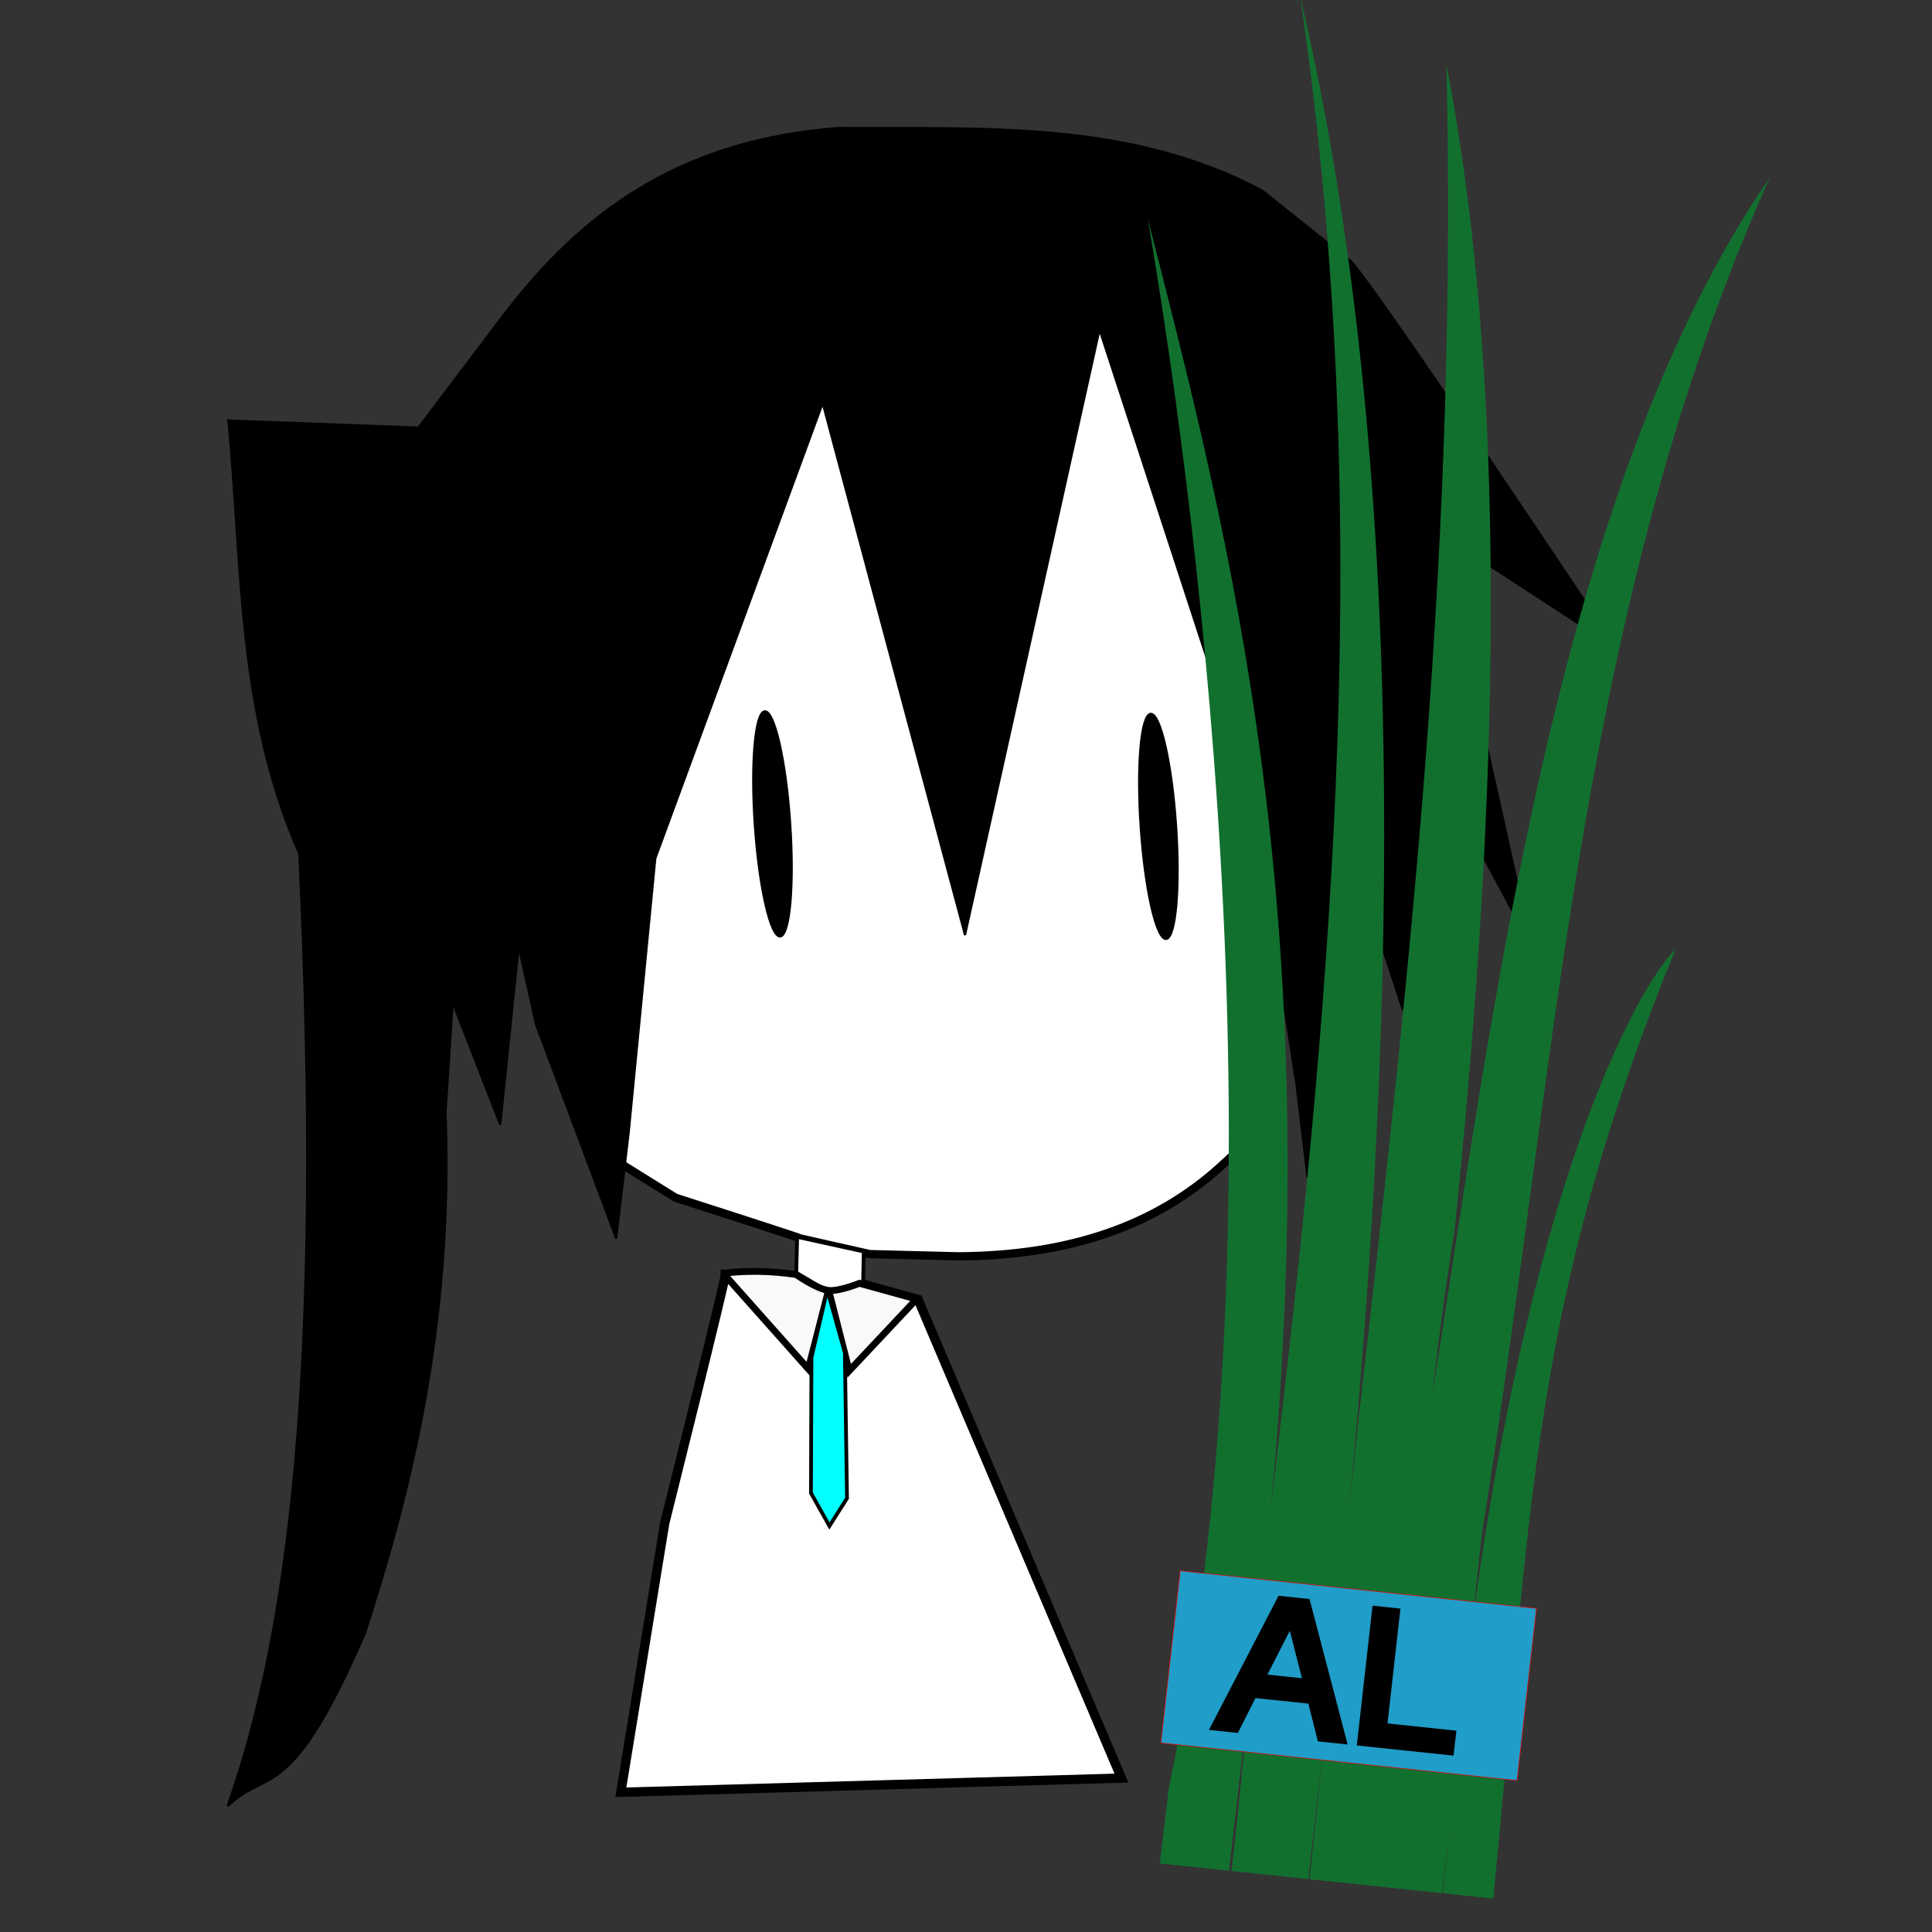 <?xml version="1.0" encoding="UTF-8" standalone="no"?>
<!-- Created with Inkscape (http://www.inkscape.org/) -->

<svg
   width="512"
   height="512"
   viewBox="0 0 135.467 135.467"
   version="1.1"
   id="svg1"
   xml:space="preserve"
   inkscape:version="1.3 (0e150ed6c4, 2023-07-21)"
   sodipodi:docname="Anichive Icon.svg"
   inkscape:export-filename="Anichive Icon.png"
   inkscape:export-xdpi="96"
   inkscape:export-ydpi="96"
   xmlns:inkscape="http://www.inkscape.org/namespaces/inkscape"
   xmlns:sodipodi="http://sodipodi.sourceforge.net/DTD/sodipodi-0.dtd"
   xmlns="http://www.w3.org/2000/svg"
   xmlns:svg="http://www.w3.org/2000/svg"><rect x="0" y="0" width="135.467" height="135.467" fill="#333333" stroke="none"/><sodipodi:namedview
     id="namedview1"
     pagecolor="#5bdced"
     bordercolor="#000000"
     borderopacity="0.25"
     inkscape:showpageshadow="2"
     inkscape:pageopacity="0.0"
     inkscape:pagecheckerboard="0"
     inkscape:deskcolor="#d1d1d1"
     inkscape:document-units="mm"
     inkscape:clip-to-page="true"
     inkscape:zoom="1.0877315"
     inkscape:cx="172.3771"
     inkscape:cy="202.71547"
     inkscape:window-width="3440"
     inkscape:window-height="1417"
     inkscape:window-x="-8"
     inkscape:window-y="-8"
     inkscape:window-maximized="1"
     inkscape:current-layer="layer2"
     inkscape:export-bgcolor="#ffffffff"
     showgrid="false" /><defs
     id="defs1" /><g
     inkscape:groupmode="layer"
     id="layer2"
     inkscape:label="Head"
     transform="matrix(0.717,0,0,0.717,22.89,9.205)"><path
       style="fill:#ffffff;fill-opacity:1;stroke:#000000;stroke-width:0.808;stroke-dasharray:none"
       d="m 27.178,99.962 1.837,-74.649 57.216,-9.388 6.489,77.223 c 0.423,2.758 -2.411,5.494 -5.3,8.112 -6.284,5.695 -14.62,8.698 -25.633,8.761 L 53.136,109.804 c 0,0 -7.431,-1.668 -6.89,-1.56 0.541,0.108 -12.119,-3.957 -12.119,-3.957 z"
       id="path2"
       sodipodi:nodetypes="ccccsccscc"
       inkscape:label="Face" /><ellipse
       style="opacity:1;fill:#000000;fill-opacity:1;stroke:#000000;stroke-width:0.208"
       id="path1"
       cx="38.9"
       cy="70.547"
       rx="1.73"
       ry="11.032"
       transform="rotate(-3.908)"
       inkscape:label="Right eye" /><ellipse
       style="opacity:1;fill:#000000;fill-opacity:1;stroke:#000000;stroke-width:0.208"
       id="path1-4"
       cx="76.535"
       cy="73.365"
       rx="1.73"
       ry="11.032"
       transform="rotate(-3.908)"
       inkscape:label="Left eye" /><path
       style="display:inline;fill:#000000;fill-opacity:1;stroke:#000000;stroke-width:0.208"
       d="m 48.528,26.598 13.919,52.005 13.154,-59.194 14.837,45.428 4.436,28.45 1.071,9.024 6.271,-25.697 3.059,9.33 2.294,-25.391 10.248,19.119 -8.967,-40.383 17.247,11.225 c 0,0 -25.717,-38.754 -26.176,-37.99 L 91.509,5.796 C 78.48,-1.133 64.187,-0.218 50.058,-0.322 34.13,0.885 24.772,8.316 17.503,17.727 L 8.997,28.978 -9.595,28.281 c 1.393,14.176 0.807,28.476 6.934,42.356 2.459,51.161 -1.2,76.672 -7.011,93.163 4.026,-3.849 6.099,0.003 13.44,-16.921 3.979,-12.313 8.715,-29.48 7.877,-50.935 l 1.919,-29.334 -1.289,18.418 4.721,12.124 2.732,-26.479 -0.999,8.752 1.781,7.969 7.827,20.882 1.224,-10.401 2.6,-26.767 z"
       id="path3"
       sodipodi:nodetypes="cccccccccccccccccccccccccccccccc"
       inkscape:label="Hair" /></g><g
     inkscape:groupmode="layer"
     id="layer3"
     inkscape:label="Body"
     transform="matrix(0.717,0,0,0.717,22.89,9.205)"><path
       style="display:inline;fill:#ffffff;fill-opacity:1;stroke:#000000;stroke-width:0.908;stroke-dasharray:none"
       d="m 39.011,111.793 c 0,0.612 -5.931,24.322 -5.931,24.322 l -4.289,26.319 48.952,-1.387 -19.884,-46.804 -5.506,-1.53 z"
       id="path4"
       sodipodi:nodetypes="ccccccc"
       inkscape:label="Body" /><path
       style="fill:#ffffff;fill-opacity:1;stroke:#000000;stroke-width:0.365;stroke-dasharray:none"
       d="m 46.034,108.122 6.507,1.429 -0.061,3.162 -3.557,0.669 -2.98,-1.764 z"
       id="path7"
       inkscape:label="Neck" /><path
       style="fill:#f9f9f9;fill-opacity:1;stroke:#000000;stroke-width:0.665;stroke-dasharray:none"
       d="m 38.894,111.781 8.226,9.249 1.986,-7.722 2.016,7.908 6.585,-7.008 -5.59,-1.548 c 0,0 -1.987,0.813 -3.011,0.696 -1.173,-0.134 -3.181,-1.556 -3.181,-1.556 -2.736,-0.401 -4.978,-0.362 -7,-0.14 z"
       id="path5"
       sodipodi:nodetypes="ccccccsccc"
       inkscape:label="Collar" /><path
       style="fill:#00ffff;fill-opacity:1;stroke:#000000;stroke-width:0.365;stroke-dasharray:none"
       d="m 47.429,119.926 -0.048,13.243 1.806,3.225 1.72,-2.709 -0.21,-14.232 -1.72,-6.149 z"
       id="path6"
       sodipodi:nodetypes="ccccccc"
       inkscape:label="Tie" /></g><g
     inkscape:groupmode="layer"
     id="layer4"
     inkscape:label="Chives"><path
       id="rect3692-2-8"
       style="fill:#12702f;stroke:none;stroke-width:0.206"
       inkscape:label="Chives"
       d="M 91.165,-0.269 C 96.067,33.324 93.855,64.796 89.992,98.147 l -0.89,7.69 c 3.949,-41.849 -2.821,-67.838 -8.621,-90.5 3.8,22.416 9.827,70.245 1.475,110.031 l -0.631,5.294 4.845,0.51 1.319,-11.4 c -0.308,3.766 -0.699,7.58 -1.135,11.419 l 5.375,0.566 c 0.311,-2.684 0.668,-5.688 1.081,-9.254 l -0.988,9.264 9.302,0.98 c 0.18,-1.549 0.354,-3.133 0.543,-4.614 l -0.503,4.619 3.545,0.373 c 2.623,-27.02 2.58,-41.656 12.776,-66.561 -1.915,1.741 -9.904,14.292 -14.319,47.792 l 0.748,-6.875 c 5.198,-32.159 6.705,-65.003 20.19,-95.046 -15.065,21.845 -19.505,59.152 -23.673,85.367 0.412,-3.679 0.907,-7.505 1.56,-11.527 2.709,-26.311 4.228,-56.815 -0.568,-81.731 0.743,33.245 -2.328,61.52 -6.15,94.839 l -0.705,6.615 C 97.372,76.908 99.493,35.174 91.165,-0.269 Z" /><rect
       style="fill:#209dc8;fill-opacity:1;stroke:#e40808;stroke-width:0.045"
       id="rect5915"
       width="25.106"
       height="12.146"
       x="94.518"
       y="100.819"
       transform="matrix(0.995,0.105,-0.112,0.994,0,0)"
       inkscape:label="Band" /><path
       d="m 94.043,121.933 -1.369,-0.144 -0.661,-2.645 -4.179,-0.44 -1.234,2.446 -1.304,-0.137 4.545,-8.762 1.713,0.18 z m -2.308,-3.873 -1.189,-4.662 -2.205,4.304 z"
       id="path11226"
       style="white-space:pre;shape-inside:url(#rect5977);display:inline;stroke:#000000;stroke-width:0.675"
       inkscape:label="Letter A" /><path
       d="m 101.621,122.73 -6.112,-0.643 1.028,-9.132 1.285,0.135 -0.906,8.053 4.828,0.508 z"
       id="path11228"
       style="white-space:pre;shape-inside:url(#rect5977);display:inline;stroke:#000000;stroke-width:0.675"
       inkscape:label="Letter L" /></g></svg>
